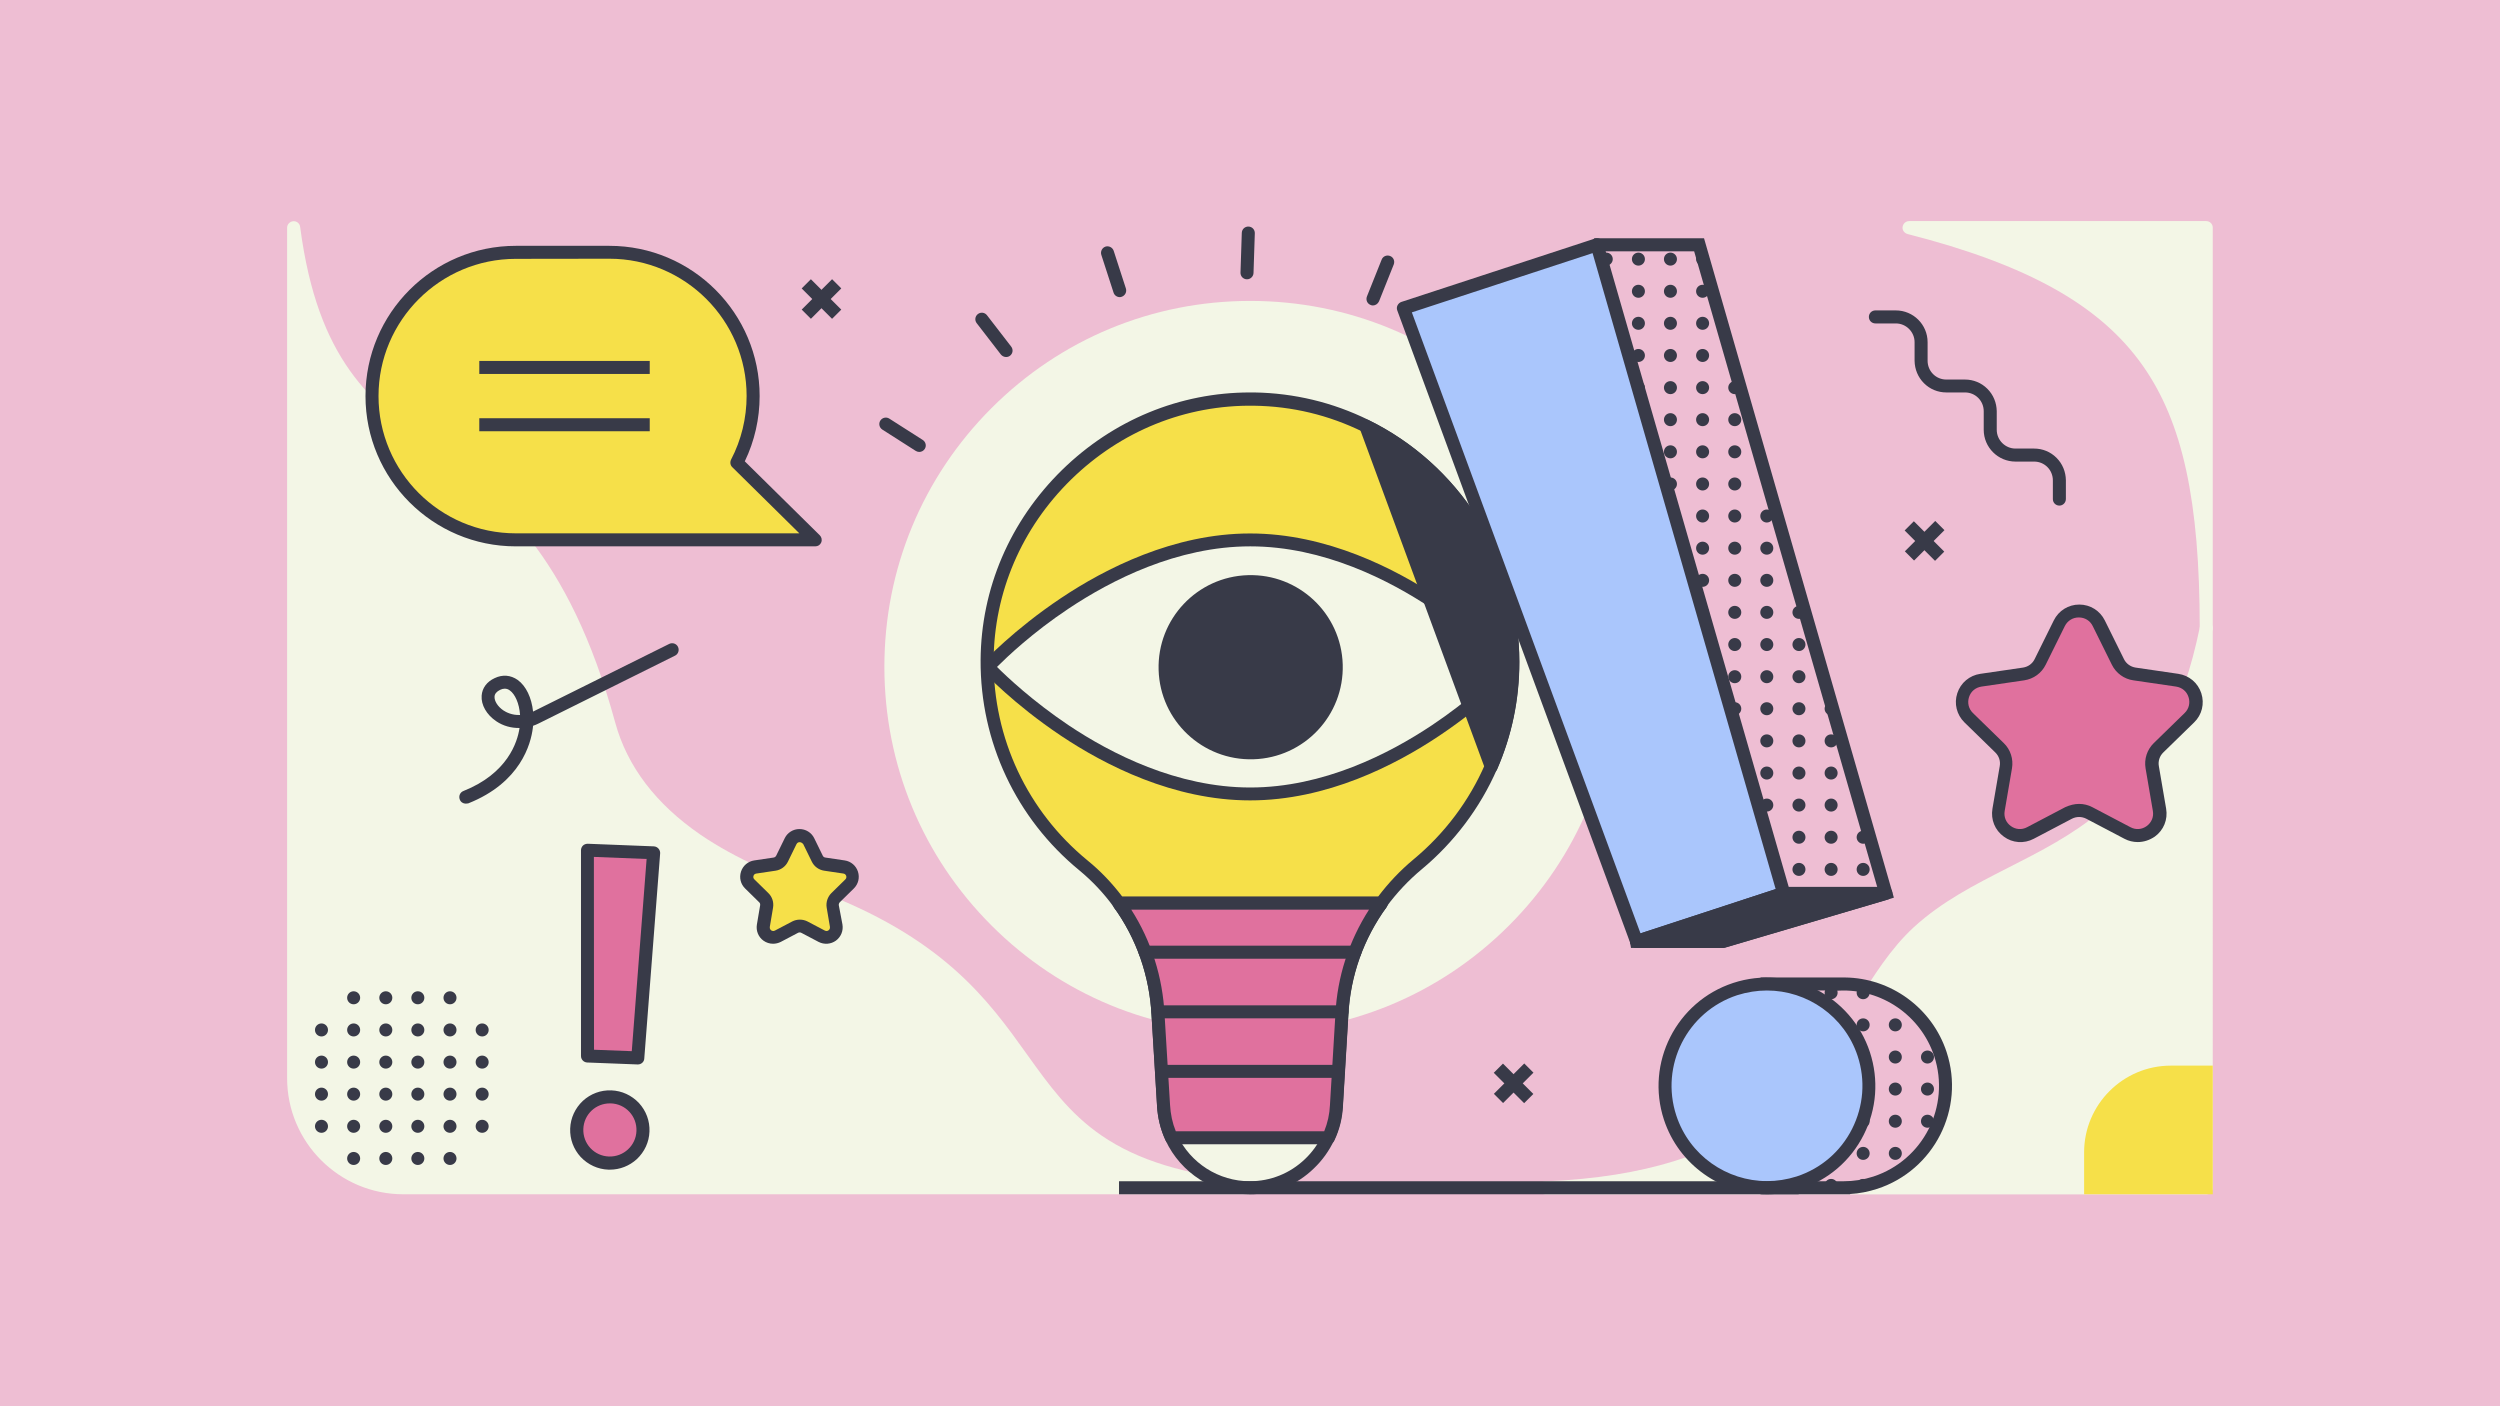 <?xml version="1.0" encoding="utf-8"?>
<!-- Generator: Adobe Illustrator 22.0.1, SVG Export Plug-In . SVG Version: 6.00 Build 0)  -->
<svg version="1.1" id="Layer_1" xmlns="http://www.w3.org/2000/svg" xmlns:xlink="http://www.w3.org/1999/xlink" x="0px" y="0px" viewBox="0 0 1920 1080" style="enable-background:new 0 0 1920 1080;" xml:space="preserve">

<rect y="0" width="1920" height="1080" style="fill:#EEBED3;"/>
<g>
	<path d="M1694.9,477.5c-2.6-0.3-4.9,1.5-5.4,4c-13.1,63.8-36.9,108.6-75.2,140.8c-22.5,19-47.6,31.7-71.8,44
		c-26.3,13.4-51,26-72.6,45.7c-18,16.6-31.2,37.7-45,60.1l-2.2,3.5c-34.7,55.8-77.8,125.3-236.1,131.7c-2.7,0.1-4.9,2.4-4.8,5.1
		s2.3,4.9,5,4.9h507.6c2.8,0,5-2.2,5-5V482.4C1699.4,479.9,1697.4,477.7,1694.9,477.5z" style="fill:#F3F6E6;"/>
	<path d="M960.5,907.2c-50.4-4.9-86.8-16.1-114.5-35.1c-24.8-17-40.5-38.9-57.1-62.1c-30.3-42.4-64.7-90.4-164.2-127.2
		c-27-10-58.2-22.3-86.8-41.8c-34.2-23.5-56.2-52.4-65.4-86C436.7,423.8,381.1,381.6,332,344.3c-47.2-35.9-87.9-66.8-101.5-170.1
		c-0.3-2.6-2.6-4.5-5.3-4.3c-2.6,0.2-4.7,2.4-4.7,5V828c0,49.2,40,89.2,89.2,89.2H960c2.7,0,4.9-2.1,5-4.8
		C965.1,909.8,963.1,907.5,960.5,907.2z" style="fill:#F3F6E6;"/>
	<path d="M1158.9,313.4c-53.1-53.1-123.7-82.3-198.7-82.3s-145.6,29.2-198.7,82.3s-82.3,123.7-82.3,198.7
		s29.2,145.6,82.3,198.7c53.1,53.1,123.7,82.3,198.7,82.3s145.6-29.2,198.7-82.3s82.3-123.7,82.3-198.7S1211.9,366.5,1158.9,313.4z" style="fill:#F3F6E6;"/>
	<g>
		<g>
			<g>
				<path d="M1161.9,508.5c0,28.6-5.9,55.7-16.6,80.4c-12.7,29.3-32.2,55-56.4,75.1c-10.6,8.8-20,18.8-27.9,29.7H859.4
					c-7.8-10.7-16.9-20.5-27.3-29c-45.4-37.3-74.3-94-73.9-157.4c0.7-111.2,94.1-202.4,205.2-200.7c30.7,0.5,59.6,7.8,85.5,20.5
					C1115.8,360,1161.9,428.8,1161.9,508.5z" style="fill:#F6E049;"/>
				<path d="M1063.4,698.6H856.8l-1.5-2.1c-7.6-10.5-16.5-19.9-26.4-28.1c-48.5-39.8-76.1-98.6-75.8-161.3
					c0.3-55.1,22.6-107,62.6-146.2c39.3-38.4,90.4-59.5,144.3-59.5c1.1,0,2.2,0,3.3,0c30.7,0.5,60.2,7.6,87.7,21.1
					c34.2,16.8,63.1,42.7,83.6,74.9c21.1,33.1,32.2,71.4,32.2,110.9c0,28.6-5.7,56.3-17.1,82.4c-12.9,29.6-32.9,56.2-57.8,76.9
					c-10.2,8.5-19.3,18.2-27.1,28.8L1063.4,698.6z M861.9,688.6h196.5c7.9-10.5,17-20.1,27.2-28.6c23.8-19.7,42.8-45,55-73.2
					c10.8-24.8,16.2-51.1,16.2-78.4c0-37.5-10.6-74-30.6-105.5c-19.5-30.7-47-55.3-79.6-71.3c-26.1-12.8-54.2-19.6-83.4-20
					c-52.5-0.8-102.3,19.3-140.5,56.6c-38.1,37.3-59.3,86.7-59.6,139.1c-0.3,59.7,25.9,115.6,72.1,153.5
					C845.2,668.9,854.1,678.3,861.9,688.6z" style="fill:#383A48;"/>
			</g>
			<g>
				<path d="M1060.9,693.6c-18,24.8-28.8,54.3-30.3,85.5l-4.2,69.8H893.6l-4.2-69.2c-1.5-31.3-12-61.3-30.1-86.1" style="fill:#F6E049;"/>
				<path d="M1026.4,854H893.6c-2.6,0-4.8-2.1-5-4.7l-4.2-69.2c-1.5-30.4-11.5-59.2-29.1-83.5l8.1-5.9
					c18.7,25.9,29.5,56.6,31,88.8l3.9,64.4h123.3l3.9-65.1c1.5-31.7,12.3-62.2,31.3-88.2l8.1,5.9c-17.8,24.4-27.9,53.1-29.4,82.8
					l-4.2,69.9C1031.2,851.9,1029,854,1026.4,854z" style="fill:#383A48;"/>
			</g>
			<g>
				<path d="M1026.4,849c-0.4,8.9-2.6,17.2-6.1,24.8s-8.5,14.4-14.4,20.1c-11.9,11.4-28.1,18.3-45.8,18.3
					c-26.6,0-49.7-15.7-60.3-38.4c-3.5-7.6-5.7-16-6.1-24.8" style="fill:#F3F6E6;"/>
				<path d="M960,917.2c-27.7,0-53.1-16.2-64.8-41.3c-3.9-8.4-6.1-17.4-6.6-26.7c-0.1-2.8,2-5.1,4.7-5.2
					c2.7-0.1,5.1,2,5.2,4.7c0.4,8,2.3,15.8,5.6,23c10.1,21.6,31.9,35.5,55.7,35.5c15.9,0,30.9-6,42.4-17
					c5.6-5.3,10.1-11.6,13.4-18.6c3.4-7.2,5.3-15,5.6-23c0.1-2.8,2.5-4.9,5.2-4.8c2.8,0.1,4.9,2.5,4.8,5.2
					c-0.4,9.3-2.7,18.3-6.6,26.7c-3.8,8.1-9,15.4-15.5,21.6C995.9,910.2,978.4,917.2,960,917.2z" style="fill:#383A48;"/>
			</g>
			<g>
				<path d="M1060.9,693.6c-18,24.8-28.8,54.3-30.3,85.5l-4.2,69.8c-0.4,8.9-2.6,17.2-6.1,24.8H899.7
					c-3.5-7.6-5.7-16-6.1-24.8l-4.2-69.2c-1.5-31.3-12-61.3-30.1-86.1H1060.9z" style="fill:#E0719E;"/>
				<path d="M1020.3,878.8H899.7c-1.9,0-3.7-1.1-4.5-2.9c-3.9-8.4-6.1-17.4-6.6-26.7l-4.2-69.1
					c-1.5-30.4-11.5-59.2-29.1-83.5c-1.1-1.5-1.3-3.5-0.4-5.2c0.9-1.7,2.6-2.7,4.5-2.7h201.5c1.9,0,3.6,1.1,4.5,2.7
					c0.9,1.7,0.7,3.7-0.4,5.2c-17.8,24.4-27.9,53.1-29.4,82.8l-4.2,69.9c-0.4,9.2-2.6,18.2-6.6,26.6
					C1024,877.7,1022.2,878.8,1020.3,878.8z M903,868.8h114c2.6-6.4,4.1-13.1,4.4-20.1l4.2-69.9c1.4-28.5,10.3-56,25.8-80.2H868.8
					c15.4,24.1,24.2,51.9,25.6,80.9l4.2,69.1C899,855.7,900.4,862.4,903,868.8z" style="fill:#383A48;"/>
			</g>
		</g>
		<g>
			<path d="M1161.6,512.2c0,0-90.2,97.5-201.5,97.5s-201.5-97.5-201.5-97.5s90.2-97.5,201.5-97.5
				S1161.6,512.2,1161.6,512.2z" style="fill:#F3F6E6;"/>
			<path d="M960.1,614.7c-58.7,0-111.4-27-145.2-49.6c-36.5-24.4-59-48.5-59.9-49.5c-1.8-1.9-1.8-4.9,0-6.8
				c0.9-1,23.4-25.1,59.9-49.5c33.8-22.6,86.5-49.6,145.2-49.6s111.4,27,145.2,49.6c36.5,24.4,59,48.5,59.9,49.5
				c1.8,1.9,1.8,4.9,0,6.8c-0.9,1-23.4,25.1-59.9,49.5C1071.5,587.7,1018.9,614.7,960.1,614.7z M765.7,512.2
				c7.5,7.5,27.3,26.2,55,44.8c32.6,21.8,83.3,47.8,139.5,47.8s106.8-26,139.5-47.8c27.7-18.5,47.5-37.3,55-44.8
				c-7.5-7.5-27.3-26.2-55-44.8c-32.6-21.8-83.3-47.8-139.5-47.8s-106.8,26-139.5,47.8C792.9,485.9,773.2,504.7,765.7,512.2z" style="fill:#383A48;"/>
		</g>
		
			<ellipse transform="matrix(1 -2.935803e-02 2.935803e-02 1 -14.624 28.409)" cx="960.1" cy="512.2" rx="70.7" ry="70.7" style="fill:#383A48;"/>
		<g>
			<path d="M1040.5,736.3h-161c-2.8,0-5-2.2-5-5s2.2-5,5-5h161c2.8,0,5,2.2,5,5S1043.3,736.3,1040.5,736.3z" style="fill:#383A48;"/>
		</g>
		<g>
			<path d="M1030.6,782.1H889.5c-2.8,0-5-2.2-5-5s2.2-5,5-5h141.1c2.8,0,5,2.2,5,5S1033.4,782.1,1030.6,782.1z" style="fill:#383A48;"/>
		</g>
		<g>
			<path d="M1028,827.8H892.1c-2.8,0-5-2.2-5-5s2.2-5,5-5H1028c2.8,0,5,2.2,5,5S1030.7,827.8,1028,827.8z" style="fill:#383A48;"/>
		</g>
	</g>
	<g>
		<g>
			<polygon points="489.9,812.5 451.2,811 451.2,653 502.1,655 			" style="fill:#E0719E;"/>
			<path d="M489.9,817.5c-0.1,0-0.1,0-0.2,0L451,816c-2.7-0.1-4.8-2.3-4.8-5V653c0-1.4,0.6-2.7,1.5-3.6s2.3-1.4,3.7-1.4
				l50.8,2c1.4,0.1,2.6,0.7,3.5,1.7s1.4,2.4,1.3,3.7L494.8,813C494.7,815.5,492.5,817.5,489.9,817.5z M456.2,806.2l29,1.1
				l11.4-147.6l-40.5-1.6L456.2,806.2z" style="fill:#383A48;"/>
		</g>
		<g>
			<circle cx="468.4" cy="867.9" r="25.4" style="fill:#E0719E;"/>
			<path d="M468.4,898.3c-0.4,0-0.8,0-1.2,0c-8.1-0.3-15.6-3.8-21.2-9.7c-5.5-6-8.4-13.7-8.1-21.9
				c0.3-8.1,3.8-15.6,9.7-21.2c6-5.5,13.7-8.4,21.9-8.1c8.1,0.3,15.6,3.8,21.2,9.7c5.5,6,8.4,13.7,8.1,21.9s-3.8,15.6-9.7,21.2
				C483.4,895.4,476.1,898.3,468.4,898.3z M468.4,847.4c-5.2,0-10.1,1.9-13.9,5.4c-4,3.7-6.3,8.8-6.5,14.2
				c-0.2,5.5,1.7,10.7,5.4,14.7s8.8,6.3,14.2,6.5c11.3,0.4,20.8-8.4,21.2-19.6c0.2-5.5-1.7-10.7-5.4-14.7s-8.8-6.3-14.2-6.5
				C468.9,847.4,468.6,847.4,468.4,847.4z" style="fill:#383A48;"/>
		</g>
	</g>
	<g>
		<path d="M621,646l6.6,13.5c1.1,2.3,3.3,3.8,5.8,4.2l14.8,2.2c6.3,0.9,8.8,8.6,4.2,13l-10.7,10.5
			c-1.8,1.8-2.6,4.3-2.2,6.8L642,711c1.1,6.2-5.5,11-11.1,8.1l-13.3-7c-2.2-1.2-4.9-1.2-7.1,0l-13.3,7c-5.6,2.9-12.2-1.8-11.1-8.1
			l2.5-14.8c0.4-2.5-0.4-5-2.2-6.8l-10.7-10.5c-4.5-4.4-2-12.1,4.2-13l14.8-2.2c2.5-0.4,4.6-1.9,5.8-4.2l6.6-13.5
			C610.1,640.3,618.2,640.3,621,646z" style="fill:#F6E049;"/>
		<path d="M593.7,724.8c-2.6,0-5.2-0.8-7.4-2.4c-3.9-2.8-5.8-7.6-5-12.4l2.5-14.8c0.1-0.9-0.1-1.7-0.8-2.3l-10.7-10.5
			c-3.5-3.4-4.7-8.3-3.2-13c1.5-4.6,5.4-7.9,10.2-8.6l14.8-2.2c0.9-0.1,1.6-0.7,2-1.4l6.6-13.5c2.1-4.3,6.5-7,11.3-7s9.2,2.7,11.3,7
			l6.6,13.5c0.4,0.8,1.1,1.3,2,1.4l14.8,2.2c4.8,0.7,8.7,4,10.2,8.6s0.3,9.6-3.2,13L645,692.9c-0.6,0.6-0.9,1.5-0.8,2.3L647,710
			c0.8,4.8-1.1,9.5-5,12.4c-3.9,2.8-9,3.2-13.3,1l-13.3-7c-0.8-0.4-1.7-0.4-2.5,0l-13.3,7C597.8,724.3,595.7,724.8,593.7,724.8z
			 M614.1,646.8c-0.5,0-1.7,0.1-2.4,1.5l-6.6,13.5c-1.8,3.7-5.4,6.3-9.5,6.9l-14.8,2.2c-1.5,0.2-2,1.3-2.1,1.8
			c-0.2,0.5-0.4,1.7,0.7,2.7l10.7,10.5c3,2.9,4.3,7.1,3.6,11.2l-2.5,14.8c-0.2,1.5,0.7,2.3,1.1,2.6c0.4,0.3,1.5,0.9,2.8,0.2l13.3-7
			c3.7-1.9,8.1-1.9,11.8,0l13.3,7c1.3,0.7,2.4,0.1,2.8-0.2c0.4-0.3,1.3-1.1,1.1-2.6l-2.5-14.8c-0.7-4.1,0.7-8.3,3.6-11.2l10.7-10.5
			c1.1-1,0.8-2.2,0.7-2.7c-0.2-0.5-0.7-1.6-2.1-1.8l-14.8-2.2c-4.1-0.6-7.7-3.2-9.5-6.9l-6.6-13.5
			C615.8,646.9,614.6,646.8,614.1,646.8z" style="fill:#383A48;"/>
	</g>
	<g>
		<path d="M1611.8,478.7l14.7,29.7c2.5,5,7.2,8.4,12.7,9.2l32.8,4.8c13.9,2,19.4,19,9.4,28.8l-23.7,23.1
			c-4,3.9-5.8,9.5-4.9,14.9l5.6,32.7c2.4,13.8-12.1,24.3-24.5,17.8l-29.3-15.4c-4.9-2.6-10.8-2.6-15.7,0l-29.3,15.4
			c-12.4,6.5-26.9-4-24.5-17.8l5.6-32.7c0.9-5.5-0.9-11.1-4.9-14.9l-23.7-23.1c-10-9.8-4.5-26.8,9.4-28.8l32.8-4.8
			c5.5-0.8,10.3-4.3,12.7-9.2l14.7-29.7C1587.7,466.1,1605.6,466.1,1611.8,478.7z" style="fill:#E0719E;"/>
		<path d="M1641.8,646.7c-3.5,0-7-0.8-10.2-2.5l-29.3-15.4c-3.5-1.8-7.6-1.8-11.1,0l-29.3,15.4
			c-7.4,3.9-16.3,3.3-23-1.7c-6.8-4.9-10.1-13.1-8.7-21.4l5.6-32.7c0.7-3.9-0.6-7.8-3.4-10.5l-23.7-23.1c-6-5.9-8.1-14.5-5.5-22.4
			c2.6-8,9.4-13.7,17.7-14.9l32.8-4.8c3.9-0.6,7.2-3,8.9-6.5l14.7-29.7c3.7-7.5,11.2-12.2,19.6-12.2s15.9,4.7,19.6,12.2l14.7,29.7
			c1.7,3.5,5.1,5.9,8.9,6.5l32.8,4.8c8.3,1.2,15.1,6.9,17.7,14.9s0.5,16.6-5.5,22.4l-23.7,23.1c-2.8,2.7-4.1,6.7-3.4,10.5l5.6,32.7
			c1.4,8.3-1.9,16.5-8.7,21.4C1650.8,645.3,1646.3,646.7,1641.8,646.7z M1596.7,617.4c3.5,0,7,0.8,10.2,2.5l29.3,15.4
			c4.1,2.2,8.8,1.8,12.5-0.9s5.5-7.1,4.7-11.6l-5.6-32.7c-1.2-7.1,1.1-14.3,6.3-19.4l23.7-23.1c3.3-3.2,4.4-7.8,3-12.2
			s-5-7.4-9.6-8.1l-32.8-4.8c-7.1-1-13.3-5.5-16.5-12l-14.7-29.7c-2-4.1-6-6.6-10.7-6.6c-4.6,0-8.6,2.5-10.7,6.6l-14.7,29.7
			c-3.2,6.5-9.3,10.9-16.5,12l-32.8,4.8c-4.6,0.7-8.2,3.7-9.6,8.1c-1.4,4.4-0.3,9,3,12.2l23.7,23.1c5.2,5,7.5,12.3,6.3,19.4
			l-5.6,32.7c-0.8,4.6,1,8.9,4.7,11.6c3.7,2.7,8.4,3.1,12.5,0.9l29.3-15.4C1589.7,618.3,1593.2,617.4,1596.7,617.4z" style="fill:#383A48;"/>
	</g>
	<g>
		<g>
			<path d="M396.1,193.8H468c61,0,110.4,49.4,110.4,110.4l0,0c0,18.4-4.5,35.8-12.5,51.1l60.2,59.3H468h-71.9
				c-61,0-110.4-49.4-110.4-110.4l0,0C285.7,243.2,335.1,193.8,396.1,193.8z" style="fill:#F6E049;"/>
			<path d="M626.1,419.6h-230c-63.7,0-115.4-51.8-115.4-115.4c0-63.7,51.8-115.4,115.4-115.4H468
				c63.7,0,115.4,51.8,115.4,115.4c0,17.3-3.9,34.6-11.4,50.1l57.6,56.8c1.4,1.4,1.9,3.6,1.1,5.5S628.2,419.6,626.1,419.6z
				 M396.1,198.8c-58.1,0-105.4,47.3-105.4,105.4S338,409.6,396.1,409.6h217.8l-51.5-50.8c-1.6-1.5-1.9-3.9-0.9-5.9
				c7.8-14.9,11.9-31.8,11.9-48.8c0-58.1-47.3-105.4-105.4-105.4L396.1,198.8L396.1,198.8z" style="fill:#383A48;"/>
		</g>
		<g>
			<line x1="498.9" y1="282.2" x2="368.1" y2="282.2" style="fill:none;"/>
			<rect x="368.1" y="277.2" width="130.9" height="10" style="fill:#383A48;"/>
		</g>
		<g>
			<line x1="498.9" y1="326.2" x2="368.1" y2="326.2" style="fill:none;"/>
			<rect x="368.1" y="321.2" width="130.9" height="10" style="fill:#383A48;"/>
		</g>
	</g>
	<g>
		<g>
			<path d="M772.7,274.2c-1.5,0-3-0.7-4-1.9l-18.6-24.1c-1.7-2.2-1.3-5.3,0.9-7s5.3-1.3,7,0.9l18.6,24.1
				c1.7,2.2,1.3,5.3-0.9,7C774.8,273.9,773.7,274.2,772.7,274.2z" style="fill:#383A48;"/>
		</g>
		<g>
			<path d="M860,228.2c-2.1,0-4.1-1.3-4.8-3.5l-9.4-29c-0.8-2.6,0.6-5.4,3.2-6.3c2.6-0.8,5.4,0.6,6.3,3.2l9.4,29
				c0.8,2.6-0.6,5.4-3.2,6.3C861,228.1,860.5,228.2,860,228.2z" style="fill:#383A48;"/>
		</g>
		<g>
			<path d="M957.7,214.5c-0.1,0-0.1,0-0.2,0c-2.8-0.1-4.9-2.4-4.8-5.2l1-30.5c0.1-2.8,2.4-4.9,5.2-4.8
				c2.8,0.1,4.9,2.4,4.8,5.2l-1,30.5C962.6,212.3,960.4,214.5,957.7,214.5z" style="fill:#383A48;"/>
		</g>
		<g>
			<path d="M1054.4,234.6c-0.6,0-1.2-0.1-1.8-0.4c-2.6-1-3.8-3.9-2.8-6.5l11.3-28.3c1-2.6,3.9-3.8,6.5-2.8
				s3.8,3.9,2.8,6.5l-11.3,28.3C1058.2,233.4,1056.3,234.6,1054.4,234.6z" style="fill:#383A48;"/>
		</g>
		<g>
			<path d="M706,347.1c-0.9,0-1.9-0.3-2.7-0.8l-25.7-16.4c-2.3-1.5-3-4.6-1.5-6.9s4.6-3,6.9-1.5l25.7,16.4
				c2.3,1.5,3,4.6,1.5,6.9C709.3,346.2,707.7,347.1,706,347.1z" style="fill:#383A48;"/>
		</g>
	</g>
	<g>
		<path d="M357.7,617.2c-2,0-3.9-1.2-4.6-3.2c-1-2.6,0.2-5.5,2.8-6.5c33.9-13.5,41.5-37.5,43.1-48.4
			c-6.4,0.1-12.6-1.6-17.9-5.2c-7.4-5-11.7-12.5-11.2-19.6c0.4-5.8,3.9-10.7,10-13.5c6-2.9,12.3-2.4,17.7,1.4
			c6.4,4.6,10.7,13.7,11.8,24.3l104.6-52c2.5-1.2,5.5-0.2,6.7,2.3s0.2,5.5-2.2,6.7l-104.8,52.1c-1.4,0.7-2.8,1.3-4.3,1.8
			c-0.1,0.6-0.1,1.2-0.2,1.8c-1.5,12-9.3,41.8-49.6,57.8C359,617.1,358.3,617.2,357.7,617.2z M387.6,528.9c-1.1,0-2.3,0.3-3.5,0.9
			c-2.7,1.3-4.2,3.1-4.3,5.2c-0.2,3.4,2.5,7.7,6.8,10.6c2.1,1.4,6.7,3.8,12.8,3.5c-0.6-9.1-4-16.1-7.8-18.8
			C390.3,529.3,389,528.9,387.6,528.9z" style="fill:#383A48;"/>
	</g>
	<g>
		<path d="M1581.6,388.3c-2.8,0-5-2.2-5-5v-14.4c0-3.8-1.5-7.5-4.2-10.2s-6.3-4.2-10.2-4.2l0,0h-14.3l0,0
			c-13.4,0-24.4-10.9-24.4-24.4v-14.3c0-3.8-1.5-7.5-4.2-10.2s-6.3-4.2-10.2-4.2l0,0h-14.3l0,0c-6.5,0-12.6-2.5-17.2-7.1
			s-7.1-10.7-7.2-17.2v-14.3c0-7.9-6.5-14.4-14.4-14.4l0,0h-15.7l0,0c-2.8,0-5-2.2-5-5s2.2-5,5-5h15.7l0,0
			c13.4,0,24.4,10.9,24.4,24.4v14.3c0,3.8,1.5,7.5,4.2,10.2s6.3,4.2,10.2,4.2l0,0h14.3l0,0c6.5,0,12.6,2.5,17.2,7.1
			s7.1,10.7,7.2,17.2v14.3c0,7.9,6.5,14.4,14.4,14.4l0,0h14.3l0,0c6.5,0,12.6,2.5,17.2,7.1s7.1,10.7,7.2,17.2v14.4
			C1586.6,386,1584.4,388.3,1581.6,388.3L1581.6,388.3z" style="fill:#383A48;"/>
	</g>
	<path d="M1694.4,169.8h-228.2c-2.5,0-4.6,1.9-5,4.4s1.3,4.8,3.7,5.5c92.4,23.6,148.2,54.8,180.8,101.2
		c30.6,43.5,43.7,103.8,43.7,201.6c0,2.8,2.2,5,5,5s5-2.2,5-5V174.8C1699.4,172.1,1697.2,169.8,1694.4,169.8z" style="fill:#F3F6E6;"/>
	<g>
		<g>
			<line x1="1466.6" y1="427" x2="1489.9" y2="403.7" style="fill:none;"/>
			
				<rect x="1461.9" y="410.3" transform="matrix(0.707 -0.707 0.707 0.707 139.284 1166.91)" width="33" height="10" style="fill:#383A48;"/>
		</g>
		<g>
			<line x1="1489.9" y1="427" x2="1466.6" y2="403.7" style="fill:none;"/>
			
				<rect x="1473.2" y="398.9" transform="matrix(0.707 -0.707 0.707 0.707 139.202 1166.923)" width="10" height="33" style="fill:#383A48;"/>
		</g>
	</g>
	<g>
		<g>
			<line x1="619.4" y1="241.3" x2="642.7" y2="218" style="fill:none;"/>
			
				<rect x="614.5" y="224.6" transform="matrix(0.707 -0.707 0.707 0.707 22.46 513.415)" width="33" height="10" style="fill:#383A48;"/>
		</g>
		<g>
			<line x1="642.7" y1="241.3" x2="619.4" y2="218" style="fill:none;"/>
			
				<rect x="626" y="213.1" transform="matrix(0.707 -0.707 0.707 0.707 22.45 513.436)" width="10" height="33" style="fill:#383A48;"/>
		</g>
	</g>
	<g>
		<g>
			<line x1="1150.9" y1="843.6" x2="1174.2" y2="820.3" style="fill:none;"/>
			
				<rect x="1146.2" y="827" transform="matrix(0.707 -0.707 0.707 0.707 -247.757 1065.742)" width="33" height="10" style="fill:#383A48;"/>
		</g>
		<g>
			<line x1="1174.2" y1="843.6" x2="1150.9" y2="820.3" style="fill:none;"/>
			
				<rect x="1157.6" y="815.5" transform="matrix(0.707 -0.707 0.707 0.707 -247.78 1065.775)" width="10" height="33" style="fill:#383A48;"/>
		</g>
	</g>
	<g>
		<g>
			<g>
				<g>
					<circle cx="370.3" cy="791" r="5" style="fill:#383A48;"/>
				</g>
			</g>
			<g>
				<g>
					<circle cx="370.3" cy="815.7" r="5" style="fill:#383A48;"/>
				</g>
			</g>
			<g>
				<g>
					<circle cx="370.3" cy="840.3" r="5" style="fill:#383A48;"/>
				</g>
			</g>
			<g>
				<g>
					<circle cx="370.3" cy="865" r="5" style="fill:#383A48;"/>
				</g>
			</g>
			<g>
				<g>
					<circle cx="345.6" cy="766.3" r="5" style="fill:#383A48;"/>
				</g>
			</g>
			<g>
				<g>
					<circle cx="345.6" cy="791" r="5" style="fill:#383A48;"/>
				</g>
			</g>
			<g>
				<g>
					<circle cx="345.6" cy="815.7" r="5" style="fill:#383A48;"/>
				</g>
			</g>
			<g>
				<g>
					<circle cx="345.6" cy="840.3" r="5" style="fill:#383A48;"/>
				</g>
			</g>
			<g>
				<g>
					<circle cx="345.6" cy="865" r="5" style="fill:#383A48;"/>
				</g>
			</g>
			<g>
				<g>
					<circle cx="345.6" cy="889.7" r="5" style="fill:#383A48;"/>
				</g>
			</g>
			<g>
				<g>
					<circle cx="320.9" cy="766.3" r="5" style="fill:#383A48;"/>
				</g>
			</g>
			<g>
				<g>
					<circle cx="320.9" cy="791" r="5" style="fill:#383A48;"/>
				</g>
			</g>
			<g>
				<g>
					<circle cx="320.9" cy="815.7" r="5" style="fill:#383A48;"/>
				</g>
			</g>
			<g>
				<g>
					<circle cx="320.9" cy="840.3" r="5" style="fill:#383A48;"/>
				</g>
			</g>
			<g>
				<g>
					<circle cx="320.9" cy="865" r="5" style="fill:#383A48;"/>
				</g>
			</g>
			<g>
				<g>
					<circle cx="320.9" cy="889.7" r="5" style="fill:#383A48;"/>
				</g>
			</g>
			<g>
				<g>
					<circle cx="296.3" cy="766.3" r="5" style="fill:#383A48;"/>
				</g>
			</g>
			<g>
				<g>
					<circle cx="296.3" cy="791" r="5" style="fill:#383A48;"/>
				</g>
			</g>
			<g>
				<g>
					<circle cx="296.3" cy="815.7" r="5" style="fill:#383A48;"/>
				</g>
			</g>
			<g>
				<g>
					<circle cx="296.3" cy="840.3" r="5" style="fill:#383A48;"/>
				</g>
			</g>
			<g>
				<g>
					<circle cx="296.3" cy="865" r="5" style="fill:#383A48;"/>
				</g>
			</g>
			<g>
				<g>
					<circle cx="296.3" cy="889.7" r="5" style="fill:#383A48;"/>
				</g>
			</g>
			<g>
				<g>
					<circle cx="271.6" cy="766.3" r="5" style="fill:#383A48;"/>
				</g>
			</g>
			<g>
				<g>
					<circle cx="271.6" cy="791" r="5" style="fill:#383A48;"/>
				</g>
			</g>
			<g>
				<g>
					<circle cx="271.6" cy="815.7" r="5" style="fill:#383A48;"/>
				</g>
			</g>
			<g>
				<g>
					<circle cx="271.6" cy="840.3" r="5" style="fill:#383A48;"/>
				</g>
			</g>
			<g>
				<g>
					<circle cx="271.6" cy="865" r="5" style="fill:#383A48;"/>
				</g>
			</g>
			<g>
				<g>
					<circle cx="271.6" cy="889.7" r="5" style="fill:#383A48;"/>
				</g>
			</g>
			<g>
				<g>
					<circle cx="246.9" cy="791" r="5" style="fill:#383A48;"/>
				</g>
			</g>
			<g>
				<g>
					<circle cx="246.9" cy="815.7" r="5" style="fill:#383A48;"/>
				</g>
			</g>
			<g>
				<g>
					<circle cx="246.9" cy="840.3" r="5" style="fill:#383A48;"/>
				</g>
			</g>
			<g>
				<g>
					<circle cx="246.9" cy="865" r="5" style="fill:#383A48;"/>
				</g>
			</g>
		</g>
	</g>
	<path d="M1667.2,818.4c-36.7,0-66.6,29.9-66.6,66.6v32.2h98.8v-98.8H1667.2z" style="fill:#F6E049;"/>
	<g>
		<g>
			<g>
				<polygon points="1448.2,686 1323,723 1256.9,723 1178.3,236.7 1226.5,188 1304.9,188 				" style="fill:#EEBED3;"/>
				<path d="M1323.7,728h-71.1L1173,235l51.5-52h84.2l145.8,506.4L1323.7,728z M1261.1,718h61.2l119.8-35.4l-141-489.6
					h-72.5l-44.9,45.4L1261.1,718z" style="fill:#383A48;"/>
			</g>
			<g>
				<g>
					<g>
						<circle cx="1430.9" cy="643" r="5" style="fill:#383A48;"/>
					</g>
				</g>
				<g>
					<g>
						<circle cx="1430.9" cy="667.7" r="5" style="fill:#383A48;"/>
					</g>
				</g>
				<g>
					<g>
						<circle cx="1406.3" cy="544.3" r="5" style="fill:#383A48;"/>
					</g>
				</g>
				<g>
					<g>
						<circle cx="1406.3" cy="569" r="5" style="fill:#383A48;"/>
					</g>
				</g>
				<g>
					<g>
						<circle cx="1406.3" cy="593.7" r="5" style="fill:#383A48;"/>
					</g>
				</g>
				<g>
					<g>
						<circle cx="1406.3" cy="618.3" r="5" style="fill:#383A48;"/>
					</g>
				</g>
				<g>
					<g>
						<circle cx="1406.3" cy="643" r="5" style="fill:#383A48;"/>
					</g>
				</g>
				<g>
					<g>
						<circle cx="1406.3" cy="667.7" r="5" style="fill:#383A48;"/>
					</g>
				</g>
				<g>
					<g>
						<circle cx="1406.3" cy="692.3" r="5" style="fill:#383A48;"/>
					</g>
				</g>
				<g>
					<g>
						<circle cx="1381.6" cy="470.3" r="5" style="fill:#383A48;"/>
					</g>
				</g>
				<g>
					<g>
						<circle cx="1381.6" cy="495" r="5" style="fill:#383A48;"/>
					</g>
				</g>
				<g>
					<g>
						<circle cx="1381.6" cy="519.7" r="5" style="fill:#383A48;"/>
					</g>
				</g>
				<g>
					<g>
						<circle cx="1381.6" cy="544.3" r="5" style="fill:#383A48;"/>
					</g>
				</g>
				<g>
					<g>
						<circle cx="1381.6" cy="569" r="5" style="fill:#383A48;"/>
					</g>
				</g>
				<g>
					<g>
						<circle cx="1381.6" cy="593.7" r="5" style="fill:#383A48;"/>
					</g>
				</g>
				<g>
					<g>
						<circle cx="1381.6" cy="618.3" r="5" style="fill:#383A48;"/>
					</g>
				</g>
				<g>
					<g>
						<circle cx="1381.6" cy="643" r="5" style="fill:#383A48;"/>
					</g>
				</g>
				<g>
					<g>
						<circle cx="1381.6" cy="667.7" r="5" style="fill:#383A48;"/>
					</g>
				</g>
				<g>
					<g>
						<circle cx="1381.6" cy="692.3" r="5" style="fill:#383A48;"/>
					</g>
				</g>
				<g>
					<g>
						<circle cx="1356.9" cy="396.3" r="5" style="fill:#383A48;"/>
					</g>
				</g>
				<g>
					<g>
						<circle cx="1356.9" cy="421" r="5" style="fill:#383A48;"/>
					</g>
				</g>
				<g>
					<g>
						<circle cx="1356.9" cy="445.7" r="5" style="fill:#383A48;"/>
					</g>
				</g>
				<g>
					<g>
						<circle cx="1356.9" cy="470.3" r="5" style="fill:#383A48;"/>
					</g>
				</g>
				<g>
					<g>
						<circle cx="1356.9" cy="495" r="5" style="fill:#383A48;"/>
					</g>
				</g>
				<g>
					<g>
						<circle cx="1356.9" cy="519.7" r="5" style="fill:#383A48;"/>
					</g>
				</g>
				<g>
					<g>
						<circle cx="1356.9" cy="544.3" r="5" style="fill:#383A48;"/>
					</g>
				</g>
				<g>
					<g>
						<circle cx="1356.9" cy="569" r="5" style="fill:#383A48;"/>
					</g>
				</g>
				<g>
					<g>
						<circle cx="1356.9" cy="593.7" r="5" style="fill:#383A48;"/>
					</g>
				</g>
				<g>
					<g>
						<circle cx="1356.9" cy="618.3" r="5" style="fill:#383A48;"/>
					</g>
				</g>
				<g>
					<g>
						<circle cx="1356.9" cy="643" r="5" style="fill:#383A48;"/>
					</g>
				</g>
				<g>
					<g>
						<circle cx="1356.9" cy="667.7" r="5" style="fill:#383A48;"/>
					</g>
				</g>
				<g>
					<g>
						<circle cx="1356.9" cy="692.3" r="5" style="fill:#383A48;"/>
					</g>
				</g>
				<g>
					<g>
						<circle cx="1332.3" cy="297.7" r="5" style="fill:#383A48;"/>
					</g>
				</g>
				<g>
					<g>
						<circle cx="1332.3" cy="322.3" r="5" style="fill:#383A48;"/>
					</g>
				</g>
				<g>
					<g>
						<circle cx="1332.3" cy="347" r="5" style="fill:#383A48;"/>
					</g>
				</g>
				<g>
					<g>
						<circle cx="1332.3" cy="371.7" r="5" style="fill:#383A48;"/>
					</g>
				</g>
				<g>
					<g>
						<circle cx="1332.3" cy="396.3" r="5" style="fill:#383A48;"/>
					</g>
				</g>
				<g>
					<g>
						<circle cx="1332.3" cy="421" r="5" style="fill:#383A48;"/>
					</g>
				</g>
				<g>
					<g>
						<circle cx="1332.3" cy="445.7" r="5" style="fill:#383A48;"/>
					</g>
				</g>
				<g>
					<g>
						<circle cx="1332.3" cy="470.3" r="5" style="fill:#383A48;"/>
					</g>
				</g>
				<g>
					<g>
						<circle cx="1332.3" cy="495" r="5" style="fill:#383A48;"/>
					</g>
				</g>
				<g>
					<g>
						<circle cx="1332.3" cy="519.7" r="5" style="fill:#383A48;"/>
					</g>
				</g>
				<g>
					<g>
						<circle cx="1332.3" cy="544.3" r="5" style="fill:#383A48;"/>
					</g>
				</g>
				<g>
					<g>
						<circle cx="1332.3" cy="569" r="5" style="fill:#383A48;"/>
					</g>
				</g>
				<g>
					<g>
						<circle cx="1332.3" cy="593.7" r="5" style="fill:#383A48;"/>
					</g>
				</g>
				<g>
					<g>
						<circle cx="1332.3" cy="618.3" r="5" style="fill:#383A48;"/>
					</g>
				</g>
				<g>
					<g>
						<circle cx="1332.3" cy="643" r="5" style="fill:#383A48;"/>
					</g>
				</g>
				<g>
					<g>
						<circle cx="1332.3" cy="667.7" r="5" style="fill:#383A48;"/>
					</g>
				</g>
				<g>
					<g>
						<circle cx="1332.3" cy="692.3" r="5" style="fill:#383A48;"/>
					</g>
				</g>
				<g>
					<g>
						<circle cx="1307.6" cy="199" r="5" style="fill:#383A48;"/>
					</g>
				</g>
				<g>
					<g>
						<circle cx="1307.6" cy="223.7" r="5" style="fill:#383A48;"/>
					</g>
				</g>
				<g>
					<g>
						<circle cx="1307.6" cy="248.3" r="5" style="fill:#383A48;"/>
					</g>
				</g>
				<g>
					<g>
						<circle cx="1307.6" cy="273" r="5" style="fill:#383A48;"/>
					</g>
				</g>
				<g>
					<g>
						<circle cx="1307.6" cy="297.7" r="5" style="fill:#383A48;"/>
					</g>
				</g>
				<g>
					<g>
						<circle cx="1307.6" cy="322.3" r="5" style="fill:#383A48;"/>
					</g>
				</g>
				<g>
					<g>
						<circle cx="1307.6" cy="347" r="5" style="fill:#383A48;"/>
					</g>
				</g>
				<g>
					<g>
						<circle cx="1307.6" cy="371.7" r="5" style="fill:#383A48;"/>
					</g>
				</g>
				<g>
					<g>
						<circle cx="1307.6" cy="396.3" r="5" style="fill:#383A48;"/>
					</g>
				</g>
				<g>
					<g>
						<circle cx="1307.6" cy="421" r="5" style="fill:#383A48;"/>
					</g>
				</g>
				<g>
					<g>
						<circle cx="1307.6" cy="445.7" r="5" style="fill:#383A48;"/>
					</g>
				</g>
				<g>
					<g>
						<circle cx="1307.6" cy="470.3" r="5" style="fill:#383A48;"/>
					</g>
				</g>
				<g>
					<g>
						<circle cx="1307.6" cy="495" r="5" style="fill:#383A48;"/>
					</g>
				</g>
				<g>
					<g>
						<circle cx="1307.6" cy="519.7" r="5" style="fill:#383A48;"/>
					</g>
				</g>
				<g>
					<g>
						<circle cx="1307.6" cy="544.3" r="5" style="fill:#383A48;"/>
					</g>
				</g>
				<g>
					<g>
						<circle cx="1307.6" cy="569" r="5" style="fill:#383A48;"/>
					</g>
				</g>
				<g>
					<g>
						<circle cx="1307.6" cy="593.7" r="5" style="fill:#383A48;"/>
					</g>
				</g>
				<g>
					<g>
						<circle cx="1282.9" cy="199" r="5" style="fill:#383A48;"/>
					</g>
				</g>
				<g>
					<g>
						<circle cx="1282.9" cy="223.7" r="5" style="fill:#383A48;"/>
					</g>
				</g>
				<g>
					<g>
						<circle cx="1282.9" cy="248.3" r="5" style="fill:#383A48;"/>
					</g>
				</g>
				<g>
					<g>
						<circle cx="1282.9" cy="273" r="5" style="fill:#383A48;"/>
					</g>
				</g>
				<g>
					<g>
						<circle cx="1282.9" cy="297.7" r="5" style="fill:#383A48;"/>
					</g>
				</g>
				<g>
					<g>
						<circle cx="1282.9" cy="322.3" r="5" style="fill:#383A48;"/>
					</g>
				</g>
				<g>
					<g>
						<circle cx="1282.9" cy="347" r="5" style="fill:#383A48;"/>
					</g>
				</g>
				<g>
					<g>
						<circle cx="1282.9" cy="371.7" r="5" style="fill:#383A48;"/>
					</g>
				</g>
				<g>
					<g>
						<circle cx="1282.9" cy="396.3" r="5" style="fill:#383A48;"/>
					</g>
				</g>
				<g>
					<g>
						<circle cx="1282.9" cy="421" r="5" style="fill:#383A48;"/>
					</g>
				</g>
				<g>
					<g>
						<circle cx="1282.9" cy="445.7" r="5" style="fill:#383A48;"/>
					</g>
				</g>
				<g>
					<g>
						<circle cx="1282.9" cy="470.3" r="5" style="fill:#383A48;"/>
					</g>
				</g>
				<g>
					<g>
						<circle cx="1282.9" cy="495" r="5" style="fill:#383A48;"/>
					</g>
				</g>
				<g>
					<g>
						<circle cx="1258.3" cy="199" r="5" style="fill:#383A48;"/>
					</g>
				</g>
				<g>
					<g>
						<circle cx="1258.3" cy="223.7" r="5" style="fill:#383A48;"/>
					</g>
				</g>
				<g>
					<g>
						<circle cx="1258.3" cy="248.3" r="5" style="fill:#383A48;"/>
					</g>
				</g>
				<g>
					<g>
						<circle cx="1258.3" cy="273" r="5" style="fill:#383A48;"/>
					</g>
				</g>
				<g>
					<g>
						<circle cx="1258.3" cy="297.7" r="5" style="fill:#383A48;"/>
					</g>
				</g>
				<g>
					<g>
						<circle cx="1258.3" cy="322.3" r="5" style="fill:#383A48;"/>
					</g>
				</g>
				<g>
					<g>
						<circle cx="1258.3" cy="347" r="5" style="fill:#383A48;"/>
					</g>
				</g>
				<g>
					<g>
						<circle cx="1233.6" cy="199" r="5" style="fill:#383A48;"/>
					</g>
				</g>
			</g>
			<g>
				<path d="M1490.3,809.6c-11.2-34.3-43.9-55.5-78.2-53.8v-0.1h-55v156.5h58.8l0,0c8.1,0,16.3-1.2,24.4-3.9
					C1481.3,894.9,1503.7,850.7,1490.3,809.6z" style="fill:#EEBED3;"/>
				<path d="M1415.9,917.2h-63.8V750.7h64.8c35.3,0.4,67,23.4,78.1,57.3l0,0c14.3,43.6-9.6,90.7-53.2,105
					c-6.8,2.2-13.8,3.6-20.9,4v0.2H1415.9z M1362.1,907.2h53.8c7.8,0,15.4-1.2,22.8-3.6c38.4-12.6,59.4-54,46.8-92.4l0,0
					c-10.3-31.3-40.4-52-73.2-50.4l-5.1,0.3v-0.4h-45.1L1362.1,907.2L1362.1,907.2z" style="fill:#383A48;"/>
			</g>
			<g>
				<g>
					<g>
						<g>
							<circle cx="1480.3" cy="811.8" r="5" style="fill:#383A48;"/>
						</g>
					</g>
					<g>
						<g>
							<circle cx="1480.3" cy="836.4" r="5" style="fill:#383A48;"/>
						</g>
					</g>
					<g>
						<g>
							<circle cx="1480.3" cy="861.1" r="5" style="fill:#383A48;"/>
						</g>
					</g>
					<g>
						<g>
							<circle cx="1455.6" cy="787.1" r="5" style="fill:#383A48;"/>
						</g>
					</g>
					<g>
						<g>
							<circle cx="1455.6" cy="811.8" r="5" style="fill:#383A48;"/>
						</g>
					</g>
					<g>
						<g>
							<circle cx="1455.6" cy="836.4" r="5" style="fill:#383A48;"/>
						</g>
					</g>
					<g>
						<g>
							<circle cx="1455.6" cy="861.1" r="5" style="fill:#383A48;"/>
						</g>
					</g>
					<g>
						<g>
							<circle cx="1455.6" cy="885.8" r="5" style="fill:#383A48;"/>
						</g>
					</g>
					<g>
						<g>
							<circle cx="1430.9" cy="762.4" r="5" style="fill:#383A48;"/>
						</g>
					</g>
					<g>
						<g>
							<circle cx="1430.9" cy="787.1" r="5" style="fill:#383A48;"/>
						</g>
					</g>
					<g>
						<g>
							<circle cx="1430.9" cy="811.8" r="5" style="fill:#383A48;"/>
						</g>
					</g>
					<g>
						<g>
							<circle cx="1430.9" cy="836.4" r="5" style="fill:#383A48;"/>
						</g>
					</g>
					<g>
						<g>
							<circle cx="1430.9" cy="861.1" r="5" style="fill:#383A48;"/>
						</g>
					</g>
					<g>
						<g>
							<circle cx="1430.9" cy="885.8" r="5" style="fill:#383A48;"/>
						</g>
					</g>
					<g>
						<g>
							<circle cx="1430.9" cy="910.4" r="5" style="fill:#383A48;"/>
						</g>
					</g>
					<g>
						<g>
							<circle cx="1406.3" cy="762.4" r="5" style="fill:#383A48;"/>
						</g>
					</g>
					<g>
						<g>
							<circle cx="1406.3" cy="787.1" r="5" style="fill:#383A48;"/>
						</g>
					</g>
					<g>
						<g>
							<circle cx="1406.3" cy="811.8" r="5" style="fill:#383A48;"/>
						</g>
					</g>
					<g>
						<g>
							<circle cx="1406.3" cy="836.4" r="5" style="fill:#383A48;"/>
						</g>
					</g>
					<g>
						<g>
							<circle cx="1406.3" cy="861.1" r="5" style="fill:#383A48;"/>
						</g>
					</g>
					<g>
						<g>
							<circle cx="1406.3" cy="885.8" r="5" style="fill:#383A48;"/>
						</g>
					</g>
					<g>
						<g>
							<circle cx="1406.3" cy="910.4" r="5" style="fill:#383A48;"/>
						</g>
					</g>
					<g>
						<g>
							<circle cx="1381.6" cy="762.4" r="5" style="fill:#383A48;"/>
						</g>
					</g>
					<g>
						<g>
							<circle cx="1381.6" cy="787.1" r="5" style="fill:#383A48;"/>
						</g>
					</g>
					<g>
						<g>
							<circle cx="1381.6" cy="811.8" r="5" style="fill:#383A48;"/>
						</g>
					</g>
					<g>
						<g>
							<circle cx="1381.6" cy="836.4" r="5" style="fill:#383A48;"/>
						</g>
					</g>
					<g>
						<g>
							<circle cx="1381.6" cy="861.1" r="5" style="fill:#383A48;"/>
						</g>
					</g>
					<g>
						<g>
							<circle cx="1381.6" cy="885.8" r="5" style="fill:#383A48;"/>
						</g>
					</g>
					<g>
						<g>
							<circle cx="1381.6" cy="910.4" r="5" style="fill:#383A48;"/>
						</g>
					</g>
					<g>
						<g>
							<circle cx="1356.9" cy="762.4" r="5" style="fill:#383A48;"/>
						</g>
					</g>
					<g>
						<g>
							<circle cx="1356.9" cy="787.1" r="5" style="fill:#383A48;"/>
						</g>
					</g>
					<g>
						<g>
							<circle cx="1356.9" cy="811.8" r="5" style="fill:#383A48;"/>
						</g>
					</g>
					<g>
						<g>
							<circle cx="1356.9" cy="836.4" r="5" style="fill:#383A48;"/>
						</g>
					</g>
					<g>
						<g>
							<circle cx="1356.9" cy="861.1" r="5" style="fill:#383A48;"/>
						</g>
					</g>
					<g>
						<g>
							<circle cx="1356.9" cy="885.8" r="5" style="fill:#383A48;"/>
						</g>
					</g>
					<g>
						<g>
							<circle cx="1356.9" cy="910.4" r="5" style="fill:#383A48;"/>
						</g>
					</g>
				</g>
			</g>
		</g>
		<g>
			<g>
				<polygon points="1369.9,686 1256.9,723 1077.8,236.7 1226.5,188 				" style="fill:#AAC6FC;"/>
				<path d="M1256.9,728c-2,0-3.9-1.3-4.7-3.3l-179.1-486.3c-0.5-1.3-0.4-2.7,0.2-3.9s1.7-2.2,2.9-2.6l148.7-48.7
					c1.3-0.4,2.7-0.3,3.9,0.3c1.2,0.6,2.1,1.7,2.5,3l143.4,498c0.7,2.6-0.7,5.3-3.2,6.1l-113,37C1257.9,727.9,1257.4,728,1256.9,728
					z M1084.3,239.9l175.6,476.9l103.8-34l-140.6-488.4L1084.3,239.9z" style="fill:#383A48;"/>
			</g>
			<path d="M1134.7,397.6c-20.5-32.2-49.4-58.1-83.6-74.9c-1.8-0.9-4-0.6-5.6,0.8c-1.5,1.4-2,3.5-1.3,5.4l96.4,261.7
				c0.7,1.9,2.5,3.2,4.5,3.3h0.1c2,0,3.8-1.2,4.6-3c11.3-26,17.1-53.7,17.1-82.4C1166.9,469,1155.7,430.7,1134.7,397.6z" style="fill:#383A48;"/>
			<g>
				<circle cx="1357.1" cy="834" r="78.2" style="fill:#AAC6FC;"/>
				<path d="M1357.1,917.2c-35,0-67.7-22.3-79.2-57.3c-14.3-43.6,9.6-90.7,53.2-105s90.7,9.6,105,53.2l0,0
					c6.9,21.1,5.2,43.7-4.8,63.5s-27.2,34.6-48.3,41.5C1374.4,915.9,1365.7,917.2,1357.1,917.2z M1357,760.7
					c-7.5,0-15.2,1.2-22.8,3.6c-38.4,12.6-59.4,54-46.8,92.4c10.1,30.8,38.8,50.4,69.7,50.4c7.5,0,15.2-1.2,22.8-3.6
					c18.6-6.1,33.7-19.1,42.5-36.5c8.8-17.5,10.4-37.3,4.3-55.9l0,0C1416.6,780.3,1387.8,760.7,1357,760.7z" style="fill:#383A48;"/>
			</g>
		</g>
		<g>
			<polygon points="1369.9,686 1448.2,686 1323,723 1256.9,723 			" style="fill:#383A48;"/>
			<path d="M1323,728h-66.1c-2.5,0-4.5-1.8-4.9-4.2s1-4.8,3.4-5.5l113-37c0.5-0.2,1-0.2,1.6-0.2h78.4
				c2.5,0,4.6,1.8,4.9,4.3c0.4,2.5-1.1,4.8-3.5,5.5l-125.2,37C1324,727.9,1323.5,728,1323,728z M1288.2,718h34.1l91.4-27h-43
				L1288.2,718z" style="fill:#383A48;"/>
		</g>
	</g>
</g>
<line x1="1381.4" y1="912.2" x2="859.4" y2="912.2" style="fill:none;stroke:#383A48;stroke-width:10;stroke-miterlimit:10;"/>
</svg>
